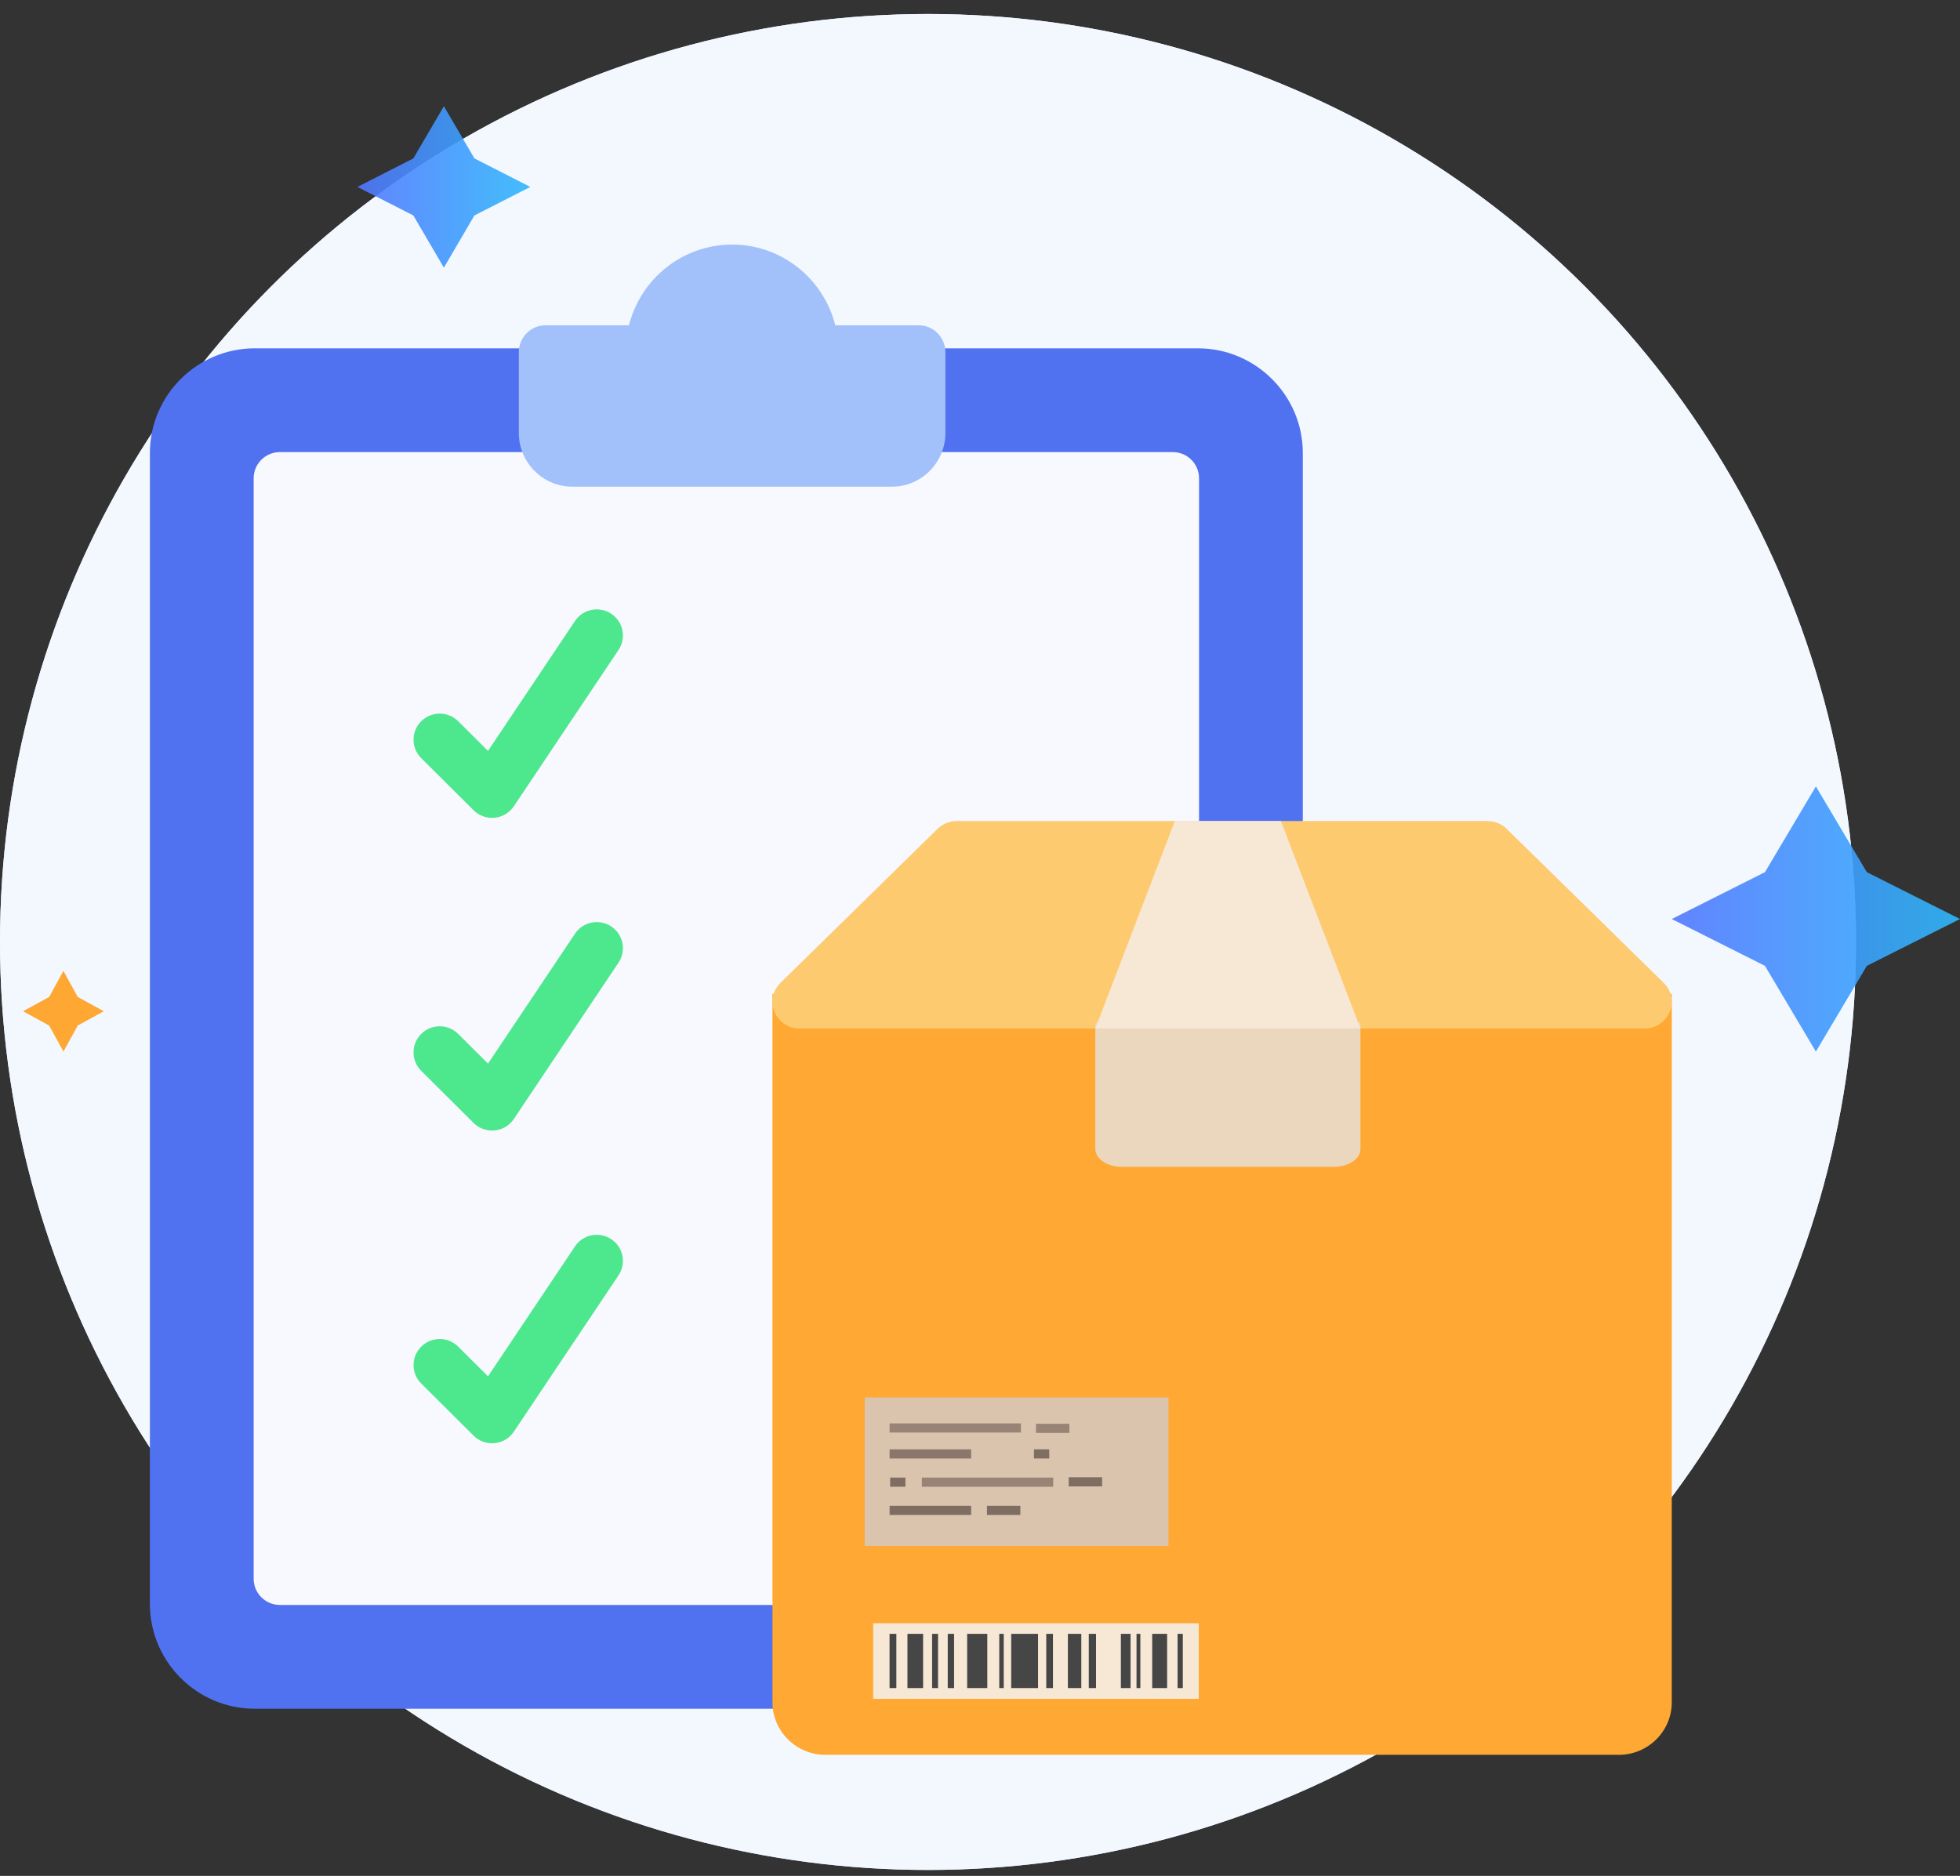 <svg width="70" height="67" viewBox="0 0 70 67" fill="none" xmlns="http://www.w3.org/2000/svg">
<rect x="0" y="0" width="70" height="67" fill="#333333" stroke="none"/>
<g id="Group 427319828">
<g id="Ellipse 422">
<circle cx="33.144" cy="33.644" r="33.144" fill="#CFE2FF"/>
<circle cx="33.144" cy="33.644" r="33.144" fill="#F3F8FF"/>
</g>
<path id="Vector" opacity="0.9" d="M16.944 5.658L18.941 6.676L16.944 7.695L15.853 9.559L14.762 7.695L12.765 6.676L14.762 5.658L15.853 3.794L16.944 5.658Z" fill="url(#paint0_linear_9889_6511)"/>
<path id="Vector_2" opacity="0.9" d="M66.672 31.15L70 32.824L66.672 34.497L64.853 37.559L63.034 34.497L59.706 32.824L63.034 31.15L64.853 28.088L66.672 31.15Z" fill="url(#paint1_linear_9889_6511)"/>
<path id="Vector_3" opacity="0.9" d="M2.777 35.608L3.706 36.117L2.777 36.629L2.265 37.559L1.756 36.629L0.824 36.117L1.756 35.608L2.265 34.676L2.777 35.608Z" fill="#FF9F1C"/>
<path id="Vector_4" d="M46.529 57.292V16.179C46.529 14.123 44.845 12.441 42.786 12.441H9.096C7.038 12.441 5.353 14.123 5.353 16.179V57.292C5.353 59.348 7.038 61.03 9.096 61.03H42.786C44.853 61.03 46.529 59.356 46.529 57.292Z" fill="#5072F1"/>
<path id="Vector_5" d="M41.885 16.147H9.996C9.479 16.147 9.059 16.566 9.059 17.083V56.388C9.059 56.904 9.479 57.323 9.996 57.323H41.885C42.403 57.323 42.823 56.904 42.823 56.388V17.083C42.823 16.566 42.403 16.147 41.885 16.147Z" fill="#F8F8FF"/>
<path id="Vector_6" d="M33.765 12.579V15.461C33.765 16.518 32.908 17.382 31.86 17.382H20.434C19.386 17.382 18.529 16.518 18.529 15.461V12.579C18.529 12.05 18.958 11.618 19.482 11.618H22.462C22.881 9.956 24.376 8.735 26.147 8.735C27.918 8.735 29.413 9.956 29.832 11.618H32.812C33.336 11.618 33.765 12.05 33.765 12.579Z" fill="#A2C1FA"/>
<path id="Vector_7" d="M59.706 35.5V60.805C59.706 61.834 58.856 62.676 57.817 62.676H29.478C28.439 62.676 27.588 61.834 27.588 60.805V35.5H59.706Z" fill="#FFA833"/>
<path id="Vector_8" d="M59.417 35.102L53.812 29.605C53.628 29.425 53.381 29.324 53.122 29.324H34.171C33.913 29.324 33.664 29.425 33.482 29.605L27.876 35.102C27.261 35.705 27.697 36.736 28.566 36.736H58.728C59.598 36.736 60.032 35.705 59.417 35.102Z" fill="#FECA6F"/>
<path id="Vector_9" d="M48.588 36.552V41.036C48.588 41.389 48.164 41.676 47.641 41.676H40.065C39.542 41.676 39.118 41.389 39.118 41.036V36.552L40.065 35.912H47.641L48.588 36.552Z" fill="#EBD7BD"/>
<path id="Vector_10" d="M48.588 36.736L45.747 29.324H41.959L39.118 36.736H48.588Z" fill="#F7E8D5"/>
<g id="Group">
<path id="Vector_11" d="M17.574 29.211C17.327 29.211 17.088 29.114 16.913 28.938L15.043 27.077C14.678 26.713 14.678 26.125 15.043 25.761C15.409 25.397 15.999 25.397 16.365 25.761L17.429 26.82L20.535 22.18C20.821 21.752 21.401 21.637 21.831 21.922C22.261 22.208 22.377 22.785 22.09 23.213L18.351 28.798C18.196 29.029 17.944 29.18 17.666 29.207C17.635 29.21 17.604 29.211 17.574 29.211Z" fill="#4DE78D"/>
<path id="Vector_12" d="M17.574 40.379C17.327 40.379 17.088 40.282 16.913 40.107L15.043 38.245C14.678 37.881 14.678 37.293 15.043 36.929C15.409 36.565 15.999 36.565 16.365 36.929L17.429 37.988L20.535 33.349C20.821 32.921 21.401 32.805 21.831 33.091C22.261 33.377 22.377 33.954 22.09 34.382L18.351 39.966C18.196 40.198 17.944 40.349 17.666 40.376C17.635 40.378 17.604 40.379 17.574 40.379Z" fill="#4DE78D"/>
<path id="Vector_13" d="M17.574 51.548C17.327 51.548 17.088 51.451 16.913 51.275L15.043 49.414C14.678 49.05 14.678 48.462 15.043 48.098C15.409 47.734 15.999 47.734 16.365 48.098L17.429 49.157L20.535 44.517C20.821 44.089 21.401 43.975 21.831 44.26C22.261 44.545 22.377 45.122 22.09 45.55L18.351 51.135C18.196 51.366 17.944 51.517 17.666 51.544C17.635 51.547 17.604 51.548 17.574 51.548Z" fill="#4DE78D"/>
</g>
<g id="Group 427318185">
<path id="Vector_14" d="M41.732 49.912H30.882V55.216H41.732V49.912Z" fill="#DAC4AE"/>
<path id="Vector_15" d="M36.462 50.838H31.771V51.165H36.462V50.838Z" fill="#998376"/>
<path id="Vector_16" d="M37.615 52.774H32.924V53.101H37.615V52.774Z" fill="#998376"/>
<path id="Vector_17" d="M34.683 51.765H31.771V52.092H34.683V51.765Z" fill="#8A766A"/>
<path id="Vector_18" d="M38.193 50.852H37V51.178H38.193V50.852Z" fill="#998376"/>
<path id="Vector_19" d="M39.362 52.762H38.169V53.089H39.362V52.762Z" fill="#7F6D62"/>
<path id="Vector_20" d="M34.683 53.782H31.771V54.109H34.683V53.782Z" fill="#7F6D62"/>
<path id="Vector_21" d="M36.442 53.782H35.249V54.109H36.442V53.782Z" fill="#7F6D62"/>
<path id="Vector_22" d="M37.473 51.765H36.927V52.092H37.473V51.765Z" fill="#7F6D62"/>
<path id="Vector_23" d="M32.337 52.774H31.791V53.101H32.337V52.774Z" fill="#7F6D62"/>
</g>
<g id="Group_2">
<path id="Vector_24" d="M42.813 57.977H31.184V60.677H42.813V57.977Z" fill="#F7E8D5"/>
<path id="Vector_25" d="M32.013 58.355H31.77V60.292H32.013V58.355Z" fill="#474646"/>
<path id="Vector_26" d="M32.968 58.355H32.409V60.292H32.968V58.355Z" fill="#474646"/>
<path id="Vector_27" d="M33.502 58.355H33.289V60.292H33.502V58.355Z" fill="#474646"/>
<path id="Vector_28" d="M34.074 58.355H33.848V60.292H34.074V58.355Z" fill="#474646"/>
<path id="Vector_29" d="M35.261 58.355H34.541V60.292H35.261V58.355Z" fill="#474646"/>
<path id="Vector_30" d="M35.848 58.355H35.688V60.292H35.848V58.355Z" fill="#474646"/>
<path id="Vector_31" d="M37.073 58.355H36.114V60.292H37.073V58.355Z" fill="#474646"/>
<path id="Vector_32" d="M37.606 58.355H37.366V60.292H37.606V58.355Z" fill="#474646"/>
<path id="Vector_33" d="M38.618 58.355H38.139V60.292H38.618V58.355Z" fill="#474646"/>
<path id="Vector_34" d="M39.144 58.355H38.885V60.292H39.144V58.355Z" fill="#474646"/>
<path id="Vector_35" d="M40.377 58.355H40.031V60.292H40.377V58.355Z" fill="#474646"/>
<path id="Vector_36" d="M40.727 58.355H40.59V60.292H40.727V58.355Z" fill="#474646"/>
<path id="Vector_37" d="M41.683 58.355H41.15V60.292H41.683V58.355Z" fill="#474646"/>
<path id="Vector_38" d="M42.243 58.355H42.056V60.292H42.243V58.355Z" fill="#474646"/>
</g>
</g>
<defs>
<linearGradient id="paint0_linear_9889_6511" x1="12.765" y1="6.676" x2="18.941" y2="6.676" gradientUnits="userSpaceOnUse">
<stop stop-color="#5278FF"/>
<stop offset="1" stop-color="#30B8FC"/>
</linearGradient>
<linearGradient id="paint1_linear_9889_6511" x1="59.706" y1="32.824" x2="70" y2="32.824" gradientUnits="userSpaceOnUse">
<stop stop-color="#5278FF"/>
<stop offset="1" stop-color="#30B8FC"/>
</linearGradient>
</defs>
</svg>
